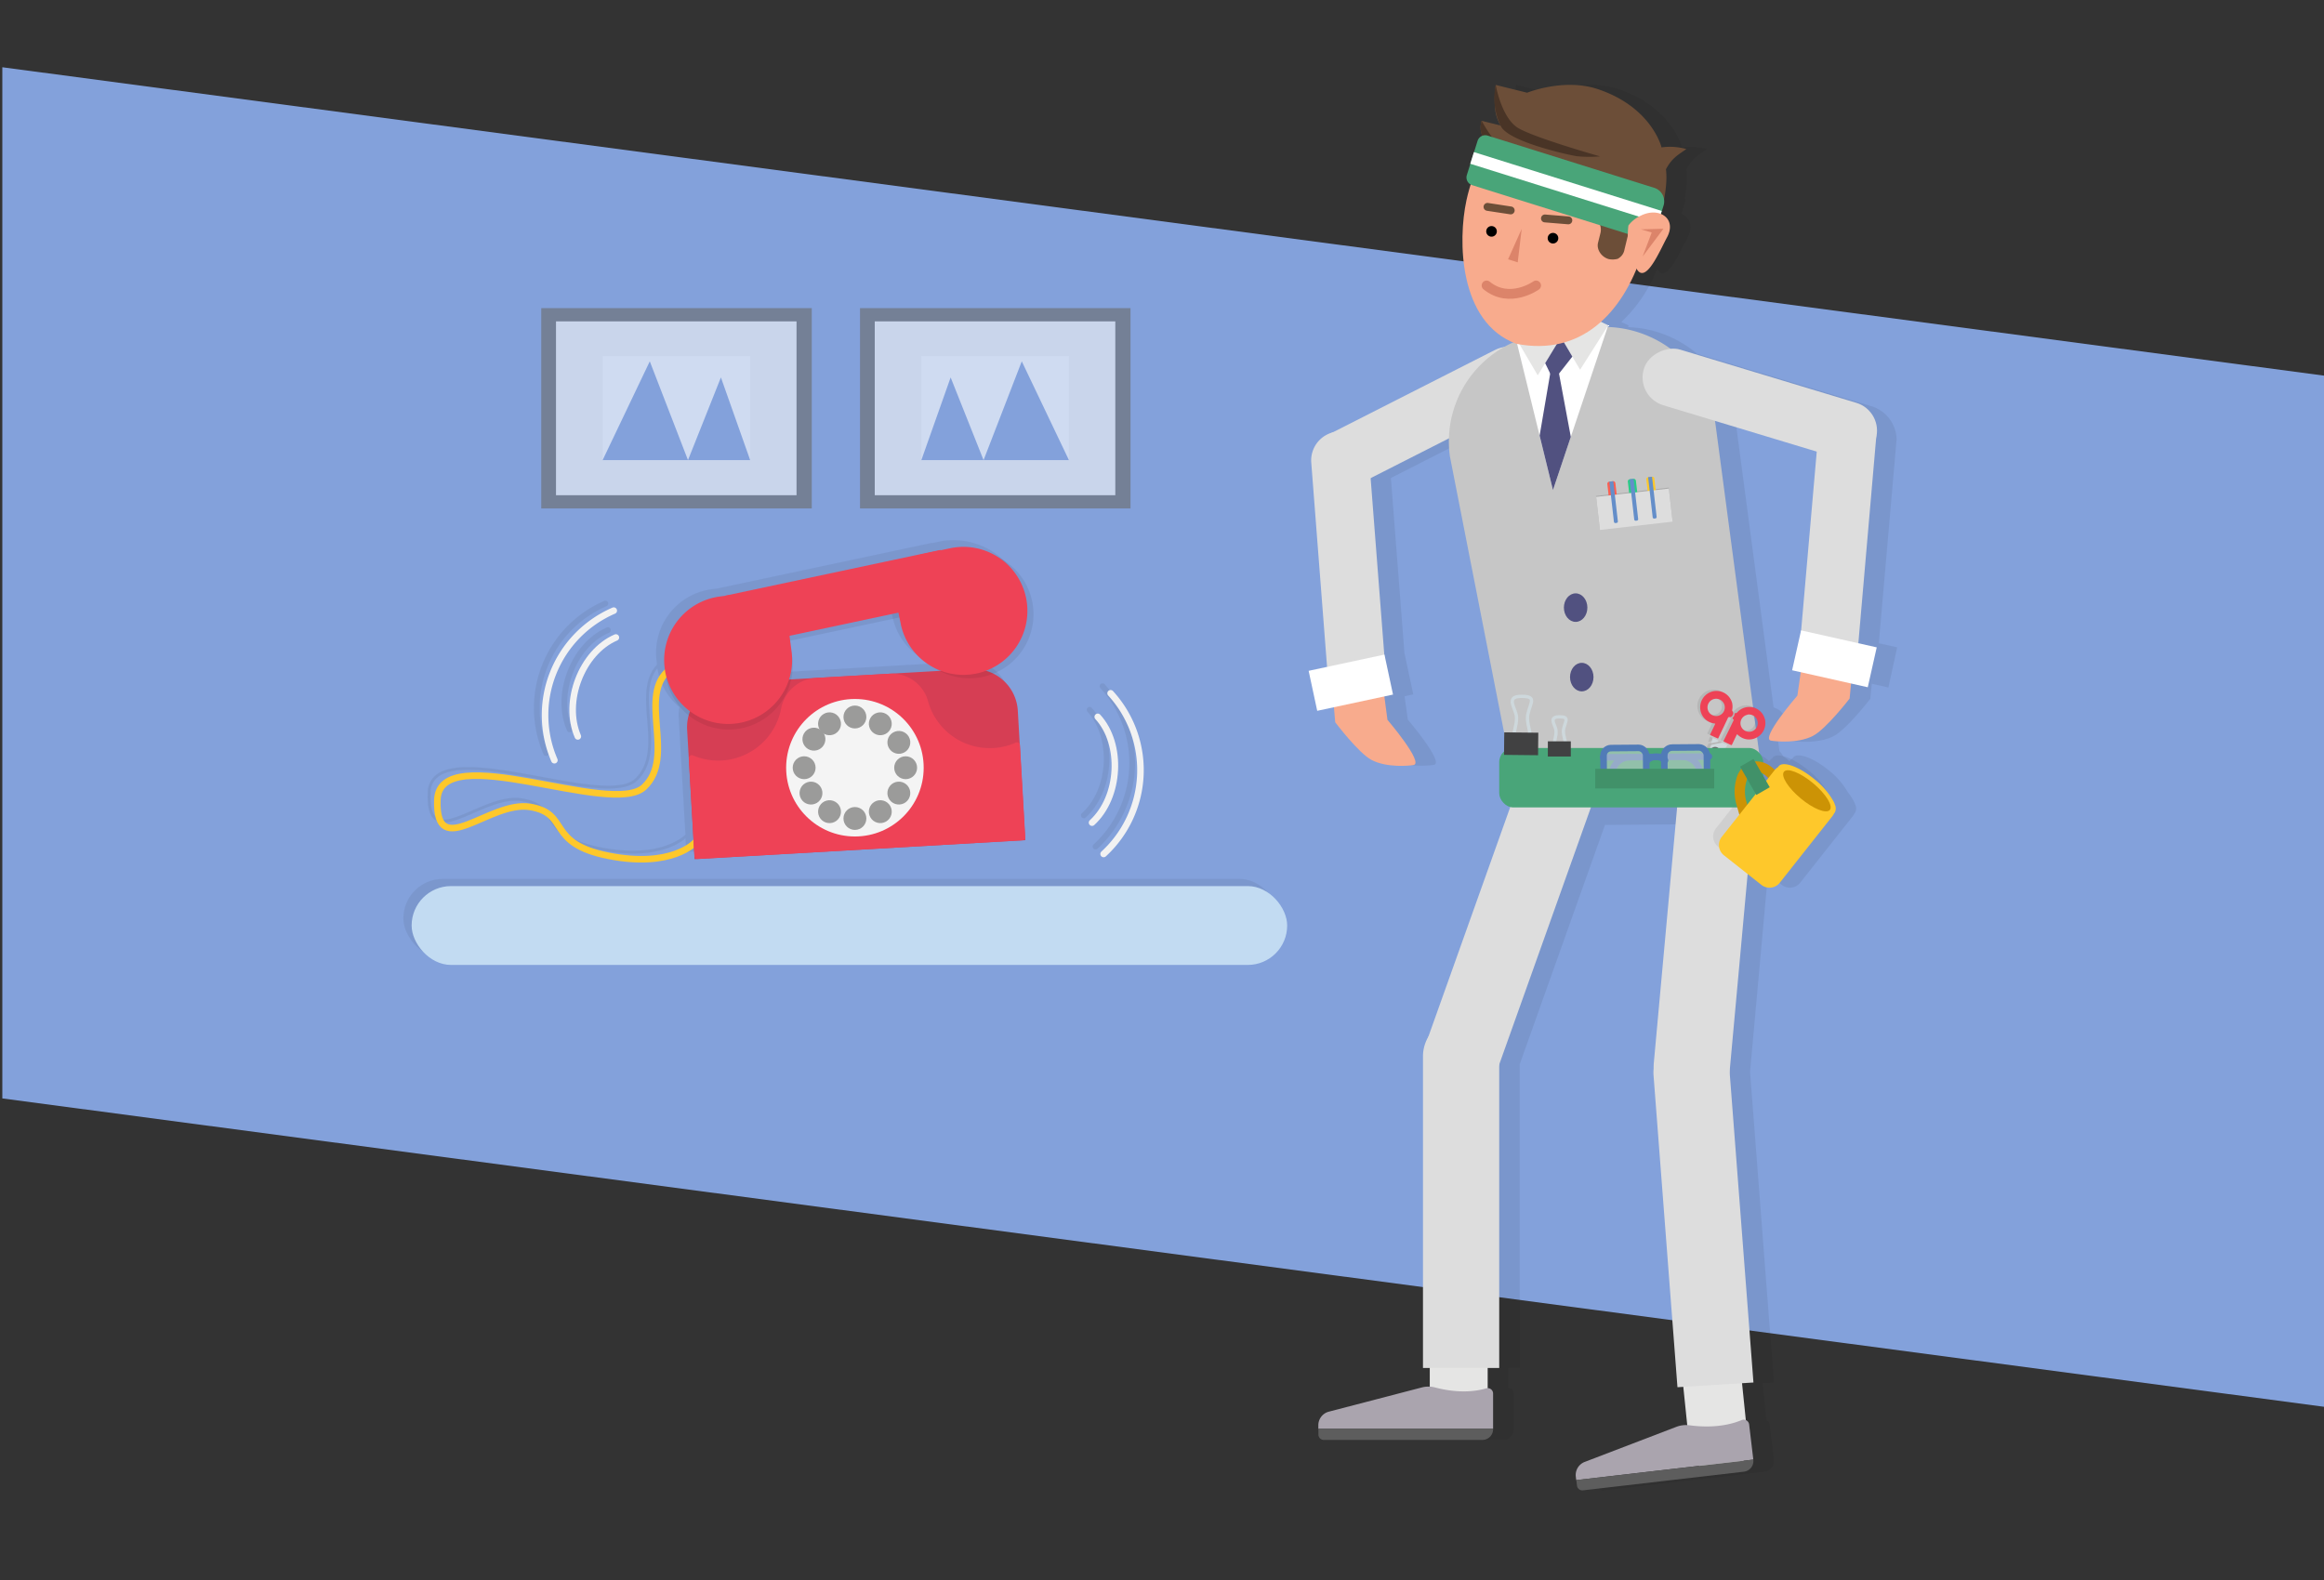 <svg id="Layer_1" data-name="Layer 1" xmlns="http://www.w3.org/2000/svg" viewBox="0 0 708.66 481.89"><rect x="0" y="0" width="708.66" height="481.89" fill="#333333" stroke="none"/><defs><style>.cls-1,.cls-47{fill:#83a1db;}.cls-1,.cls-20,.cls-24{fill-rule:evenodd;}.cls-11,.cls-2,.cls-25{opacity:0.07;}.cls-11,.cls-3{fill:#0c0c0c;}.cls-4{fill:#c2dbf2;}.cls-10,.cls-26,.cls-35,.cls-38,.cls-5{fill:none;}.cls-5{stroke:#fec82b;}.cls-10,.cls-26,.cls-37,.cls-38,.cls-5{stroke-linecap:round;stroke-linejoin:round;}.cls-10,.cls-37,.cls-38,.cls-5{stroke-width:2px;}.cls-6{fill:#d63e54;}.cls-7{fill:#ee4256;}.cls-8{fill:#f4f4f4;}.cls-9{fill:#9b9b9a;}.cls-10{stroke:#f2f2f2;}.cls-12,.cls-39{fill:#ddd;}.cls-13,.cls-20{fill:#f8ab8d;}.cls-14{fill:#fff;}.cls-15{fill:#e5e5e4;}.cls-16{fill:#aaa4ae;}.cls-17{fill:#5d5d5d;}.cls-18{fill:#c6c6c6;}.cls-19{fill:#515180;}.cls-21{fill:#6c4e38;}.cls-22{fill:#493426;}.cls-23{fill:#979797;}.cls-24{fill:#dc846a;}.cls-25{fill:#161616;}.cls-26{stroke:#dc846a;stroke-width:3px;}.cls-27{fill:#49a579;}.cls-28{opacity:0.09;}.cls-29{fill:#191919;}.cls-30{fill:#ced8dc;}.cls-31{fill:#676868;}.cls-32{fill:#cc9305;}.cls-33{fill:#fec82b;}.cls-34{fill:#419169;}.cls-35{stroke:#ced8dc;stroke-miterlimit:10;}.cls-36{fill:#414142;}.cls-37{fill:#c1c1c1;}.cls-37,.cls-38{stroke:#517bb7;}.cls-39{opacity:0.5;}.cls-40{fill:#070707;opacity:0.15;}.cls-41{fill:#29cc86;}.cls-42{fill:#fc5f51;}.cls-43{fill:#648ec9;}.cls-44{opacity:0.61;}.cls-45{fill:#6b6a6a;}.cls-46{fill:#f5f5f5;}</style></defs><title>CS-L2-U9</title><polygon class="cls-1" points="0.71 335.01 709.37 429.15 709.37 114.66 0.71 20.51 0.71 335.01"/><g class="cls-2"><rect class="cls-3" x="123" y="268.06" width="266.98" height="24.05" rx="12.02" ry="12.02"/><path class="cls-3" d="M132.78,250.14c2.6,1.76,6.79-.06,11.64-2.17s10.06-4.37,14.66-3.6c5.29.89,6.74,3.11,8.42,5.67,2.19,3.34,4.67,7.12,15.52,9.25a52,52,0,0,0,10,1.05c9.5,0,14.35-3.25,16-4.65l.24,4.15.92-.05h0l99-5.69h0l.92-.05-.05-.92h0l-1.61-28h0l-.7-12.23a11.81,11.81,0,0,0-6.55-9.91,19.52,19.52,0,0,0,11.05-21.85h0a22.35,22.35,0,0,0-25-16.13l-2.94.62,0-.09-65.41,13.92-1.84.24a19.52,19.52,0,0,0-16.83,21.89c0,.14,0,.28.06.41s0,.48.06.72c-4,4.18-3.48,10.56-3,16.74.53,6.67,1.09,13.56-3.7,18.07-4.14,3.9-16.69,1.57-28.83-.67-13-2.4-26.41-4.88-31.85-.5a7,7,0,0,0-2.54,5.51C130.26,246.25,131,249,132.78,250.14Zm139.37-62a19.48,19.48,0,0,0,10.22,13.32q.76.5,1.56.93l-15.28.88h0l-22.31,1.28h0l-7.58.44a19.41,19.41,0,0,0,.21-7.26c0-.41-.06-.82-.12-1.23l-.43-3.25,33.29-7.08ZM131.27,241.88a6.08,6.08,0,0,1,2.21-4.85c5.13-4.13,18.35-1.69,31.14.68s25.13,4.65,29.59.45c5.1-4.8,4.53-11.9,4-18.78-.48-6-.93-11.66,2.25-15.54.05.34.12.69.19,1h0a19.43,19.43,0,0,0,6.51,10.85,11.81,11.81,0,0,0-.21,3L209,254.56c-.78.77-8,7.37-25.79,3.87-10.49-2.07-12.86-5.68-15-8.87-1.72-2.62-3.34-5.09-9-6.05-4.86-.82-10.33,1.56-15.16,3.66-4.61,2-8.59,3.74-10.79,2.25C131.8,248.42,131.14,246,131.27,241.88Z"/><path class="cls-3" d="M330.45,249.59a.87.87,0,0,0,.59-.23c4.22-3.87,6.85-9.9,7.21-16.54s-1.61-12.83-5.41-17a.88.88,0,0,0-1.29,1.18c3.48,3.8,5.29,9.52,5,15.7s-2.76,11.77-6.65,15.34a.88.88,0,0,0,.59,1.52Z"/><path class="cls-3" d="M333.41,257.62a.88.88,0,0,0,1.18,1.29,35.63,35.63,0,0,0,2.19-50.28.88.88,0,0,0-1.29,1.18A33.87,33.87,0,0,1,333.41,257.62Z"/><path class="cls-3" d="M184.93,191.44c-5.16,2.23-9.49,7.07-11.88,13.28s-2.45,12.78-.18,18a.88.88,0,1,0,1.61-.69c-2.09-4.84-2-10.94.21-16.72s6.21-10.26,10.94-12.3a.88.88,0,1,0-.69-1.61Z"/><path class="cls-3" d="M166.53,230.55a.88.88,0,0,0,.8-1.22A33.83,33.83,0,0,1,185,184.85a.88.88,0,0,0-.69-1.61A35.58,35.58,0,0,0,165.72,230,.88.88,0,0,0,166.53,230.55Z"/></g><rect class="cls-4" x="125.52" y="270.25" width="266.98" height="24.05" rx="12.02" ry="12.02"/><path class="cls-5" d="M204.31,204.12c-10.22,7.88,2,26.57-7.88,35.92s-62.49-15-63.07,4,16.06,0,28.32,2.07,4.67,11.13,23.94,14.92S211.9,257,211.9,257"/><path class="cls-6" d="M223.7,206.13h74a13.5,13.5,0,0,1,13.5,13.5v39.56a0,0,0,0,1,0,0h-101a0,0,0,0,1,0,0V219.63a13.5,13.5,0,0,1,13.5-13.5Z" transform="translate(-12.93 15.35) rotate(-3.29)"/><path class="cls-7" d="M307.87,227.21h0a19.52,19.52,0,0,1-24.62-12.48q-.16-.5-.3-1a11.43,11.43,0,0,0-11.76-8.25l-22.31,1.28A11.46,11.46,0,0,0,238.21,216a19.52,19.52,0,0,1-13.13,15h0a19.44,19.44,0,0,1-13.76-.61.91.91,0,0,0-1.27.89l1.71,29.82a.92.92,0,0,0,1,.87l99-5.69a.92.92,0,0,0,.87-1l-1.61-28a.91.91,0,0,0-1.28-.79A19.29,19.29,0,0,1,307.87,227.21Z"/><path class="cls-2" d="M203.14,207.07h0a19.52,19.52,0,0,0,23.16,15h0a19.52,19.52,0,0,0,15-23.16l-.73-3.41,35.23-7.5.73,3.41a19.52,19.52,0,1,0,38.19-8.12h0a19.52,19.52,0,0,0-23.16-15l-2.5.53h0l-62.6,13.32h0l-8.32,1.77A19.52,19.52,0,0,0,203.14,207.07Z"/><rect class="cls-7" x="247.59" y="149" width="16.04" height="67.1" transform="translate(130.25 470.55) rotate(-102.01)"/><path class="cls-7" d="M293.78,166.77h8.5a11,11,0,0,1,11,11v8.5a19.52,19.52,0,0,1-19.52,19.52h0a19.52,19.52,0,0,1-19.52-19.52v0a19.52,19.52,0,0,1,19.52-19.52Z" transform="translate(172.7 512.4) rotate(-102.01)"/><path class="cls-7" d="M222,181.72h0a19.52,19.52,0,0,1,19.52,19.52v8.5a11,11,0,0,1-11,11H222a19.52,19.52,0,0,1-19.52-19.52v0A19.52,19.52,0,0,1,222,181.72Z" transform="translate(51.29 447.5) rotate(-97.45)"/><circle class="cls-8" cx="260.69" cy="234.15" r="20.97"/><circle class="cls-9" cx="260.69" cy="218.68" r="3.49"/><circle class="cls-9" cx="252.95" cy="220.75" r="3.49" transform="translate(-76.49 156.05) rotate(-30)"/><circle class="cls-9" cx="247.29" cy="226.42" r="3.49" transform="matrix(0.5, -0.87, 0.87, 0.5, -72.44, 327.37)"/><circle class="cls-9" cx="245.21" cy="234.15" r="3.49"/><circle class="cls-9" cx="247.29" cy="241.89" r="3.49" transform="translate(-87.81 156.05) rotate(-30)"/><circle class="cls-9" cx="252.95" cy="247.55" r="3.49" transform="translate(-87.91 342.84) rotate(-60)"/><circle class="cls-9" cx="260.69" cy="249.63" r="3.49"/><circle class="cls-9" cx="268.43" cy="247.55" r="3.49" transform="translate(-87.81 167.38) rotate(-30)"/><circle class="cls-9" cx="274.09" cy="241.89" r="3.49" transform="translate(-72.44 358.31) rotate(-60)"/><circle class="cls-9" cx="276.16" cy="234.15" r="3.49"/><circle class="cls-9" cx="274.09" cy="226.42" r="3.49" transform="translate(-76.49 167.38) rotate(-30)"/><circle class="cls-9" cx="268.43" cy="220.75" r="3.49" transform="translate(-56.96 342.84) rotate(-60)"/><path class="cls-10" d="M333,250.9c8.51-7.8,9.38-23.94,1.74-32.27"/><path class="cls-10" d="M336.53,260.45a34.71,34.71,0,0,0,2.13-49"/><path class="cls-10" d="M176.2,224.6c-4.58-10.6,1.22-25.68,11.6-30.17"/><path class="cls-10" d="M169.05,231.86a34.71,34.71,0,0,1,18.1-45.62"/><path class="cls-11" d="M578.51,197.44l-5.6-1.26,5.43-62.29A10.86,10.86,0,0,0,571,124l-53.55-16.13a34.33,34.33,0,0,0-21-8.1l.17-.51-2.22-1.06A43.89,43.89,0,0,0,505.29,82c.06.1.11.2.17.3,2.77,4.23,6.93-5.84,9.11-9.84,1.87-3.45.62-6.16-1.9-7.16l.09-.28.86-2.75a3.81,3.81,0,0,0,.09-1.86,30.16,30.16,0,0,0,.49-8.76c1.88-3.38,3.44-4.17,6.25-6.16a18.62,18.62,0,0,0-7.57-.51S510,32.8,493.6,27.23c-10.41-3.54-21.7,1.05-21.7,1.05l-9.55-2.37h0s0,.18-.08.5a20.79,20.79,0,0,0-.17,6.11v0a12,12,0,0,0,1.73,5.73l-5.77-1.43a6.38,6.38,0,0,0,.13,4.41l0,0a2.18,2.18,0,0,0-1.36,1.4l-1.71,5.47-.56,1.78h0l-1.16,3.69a2.18,2.18,0,0,0,1.29,2.68c-.48,1.49-.91,3.08-1.28,4.79-2.59,11.9-2.41,36.25,14.2,43.35q-1.46.65-2.84,1.44a8.83,8.83,0,0,0-2.64.85l-49.52,25.16a8.84,8.84,0,0,0-6.53,9.15l4.82,62.34-5.61,1.2,2.61,12.2,5.08-1.09.39,4.59s7.08,9.39,11.08,11.5c4.66,2.45,11.5,1.77,12.77,1.56,3.37-.56-7.92-13.8-7.92-13.8l-1-7.14,2.66-.57-2.61-12.2h-.06l-4.16-53.8,23.85-12.12a32.85,32.85,0,0,0,.27,5.12l0,.11,16.59,84.6-.06,5.43a3.81,3.81,0,0,0-1.47,3v10.47a3.82,3.82,0,0,0,3.31,3.78L441.84,316a11.32,11.32,0,0,0-1.69,6v95.28h2.08V423a8.16,8.16,0,0,0-2.4.24l-28.36,7.39a4.28,4.28,0,0,0-3.2,4.15v2.78a1.64,1.64,0,0,0,1.64,1.64h48.38a3.25,3.25,0,0,0,3.25-3.25V425a1.64,1.64,0,0,0-1.65-1.64v-6.18h3.52V324.6l26-73,27.7-.22-6.64,73.43a11.44,11.44,0,0,0,0,1.42,11.24,11.24,0,0,0,0,1.65l7.3,95.19,1.74-.11,1.2,11.68a8.34,8.34,0,0,0-3.3.54l-27.87,10.67a4.28,4.28,0,0,0-2.76,4.49l.13,1.07.2,1.69a1.66,1.66,0,0,0,1.86,1.44l49-5.68a3.27,3.27,0,0,0,2.91-3.61v-.08l-1.27-10.7a1.63,1.63,0,0,0-1-1.31l-1.16-11.3,3.47-.22-7.27-94.73h0l5.46-60.35,4.23,3.34a4,4,0,0,0,5.58-.66L565,248.89a4,4,0,0,0,.5-.85,1.41,1.41,0,0,0,.14-.12,2.69,2.69,0,0,0,0-2.67l0-.11c-.05-.13-.11-.26-.17-.39s-.08-.18-.13-.27a15.78,15.78,0,0,0-1.86-2.82,22.89,22.89,0,0,0-5.64-6.56c-4.71-3.93-9.66-5.76-11.05-4.09a1.46,1.46,0,0,0-.16.26,4,4,0,0,0-1,.87,9.93,9.93,0,0,0-1.95-1.51,3.81,3.81,0,0,0-1.07-1.53l-.56-4.21a5,5,0,0,0,2.44-5.38,4,4,0,0,0-.18-.58,4.88,4.88,0,0,0-3.06-3c-.14-.08-.28-.16-.43-.22l-11.39-85.77,30.72,9.25-4.63,53.13h-.05l-2.73,12.17,2.66.6-1,7.13s-11.42,13.13-8.05,13.73c1.26.22,8.1,1,12.78-1.44,4-2.07,11.19-11.39,11.19-11.39l.44-4.58,5.07,1.14Zm-37.19,22.13s0,.06,0,.09a2.65,2.65,0,0,1,0,.4Z"/><rect id="_Rectangle_" data-name="&lt;Rectangle&gt;" class="cls-12" x="426.1" y="90.45" width="17.68" height="73.68" rx="8.84" ry="8.84" transform="translate(518.43 572.71) rotate(-116.93)"/><path id="_Path_" data-name="&lt;Path&gt;" class="cls-13" d="M405.83,205l1.32,15.28s7.08,9.39,11.08,11.5c4.66,2.45,11.5,1.77,12.77,1.56,3.37-.56-7.92-13.8-7.92-13.8l-2-15.1Z"/><path id="_Path_2" data-name="&lt;Path&gt;" class="cls-12" d="M404.67,203.49l17.64-1.24-4.83-62.45a8.84,8.84,0,0,0-9.44-8.2h0a8.84,8.84,0,0,0-8.2,9.44Z"/><rect id="_Rectangle_2" data-name="&lt;Rectangle&gt;" class="cls-14" x="400.1" y="201.96" width="23.64" height="12.47" transform="translate(858.32 325.44) rotate(167.9)"/><path id="_Path_3" data-name="&lt;Path&gt;" class="cls-15" d="M444.81,354.77h0a8.83,8.83,0,0,0-8.83,8.83v62.56a8.83,8.83,0,0,0,8.83,8.83h0a8.83,8.83,0,0,0,8.83-8.83V363.59A8.83,8.83,0,0,0,444.81,354.77Z"/><rect id="_Rectangle_3" data-name="&lt;Rectangle&gt;" class="cls-12" x="507.98" y="230.75" width="23.26" height="106.68" rx="11.63" ry="11.63" transform="translate(27.97 -46.04) rotate(5.21)"/><path id="_Rectangle_4" data-name="&lt;Rectangle&gt;" class="cls-12" d="M445.53,310.54h0a11.63,11.63,0,0,1,11.63,11.63v95.05a0,0,0,0,1,0,0H433.91a0,0,0,0,1,0,0V322.17A11.63,11.63,0,0,1,445.53,310.54Z"/><path id="_Path_4" data-name="&lt;Path&gt;" class="cls-12" d="M478.06,231.55h0a11.69,11.69,0,0,0-14.83,7L435,317.73a11.34,11.34,0,0,0,7.11,14.51h0a11.69,11.69,0,0,0,14.84-7l28.23-79.16A11.34,11.34,0,0,0,478.06,231.55Z"/><path id="_Path_5" data-name="&lt;Path&gt;" class="cls-16" d="M455.29,425v10.78H402v-1.08a4.28,4.28,0,0,1,3.2-4.15l28.36-7.39a7.91,7.91,0,0,1,4,0c7.57,2,12.9,1.09,15.63.28A1.64,1.64,0,0,1,455.29,425Z"/><path id="_Path_6" data-name="&lt;Path&gt;" class="cls-17" d="M455.29,435.82v.09a3.25,3.25,0,0,1-3.25,3.25H403.66a1.64,1.64,0,0,1-1.64-1.64v-1.7Z"/><path id="_Path_7" data-name="&lt;Path&gt;" class="cls-15" d="M516.78,369.46h0a8.79,8.79,0,0,0-8,9.61l6.41,62.37a9.06,9.06,0,0,0,9.86,8h0a8.79,8.79,0,0,0,8-9.61l-.17-1.62-6.24-60.74A9.06,9.06,0,0,0,516.78,369.46Z"/><path id="_Path_8" data-name="&lt;Path&gt;" class="cls-12" d="M514.95,315.79h0a11.35,11.35,0,0,0-10.74,12.11l7.3,95.19,23.17-1.44-7.3-95.19A11.68,11.68,0,0,0,514.95,315.79Z"/><path id="_Path_9" data-name="&lt;Path&gt;" class="cls-16" d="M533.37,434.46l1.27,10.7-54,6.26-.13-1.07a4.28,4.28,0,0,1,2.76-4.49l27.87-10.67a8.23,8.23,0,0,1,4-.49c7.91,1.06,13.2-.43,15.87-1.56A1.67,1.67,0,0,1,533.37,434.46Z"/><path id="_Path_10" data-name="&lt;Path&gt;" class="cls-17" d="M534.64,445.17v.08a3.27,3.27,0,0,1-2.91,3.61l-49,5.68a1.66,1.66,0,0,1-1.86-1.44l-.2-1.69Z"/><path id="_Path_11" data-name="&lt;Path&gt;" class="cls-18" d="M529.37,214.81l-67.83.55.4,21.78c.05,6.44,5.31,8.61,11.75,8.56l44.53-.36c6.44-.05,11.61-2.31,11.56-8.75Z"/><path id="_Path_12" data-name="&lt;Path&gt;" class="cls-18" d="M484.51,100l-14.08,1.87a33.07,33.07,0,0,0-28.35,37l0,.11,19.85,101.19L537.66,239,523.13,129.57A34.4,34.4,0,0,0,484.51,100Z"/><polygon id="_Path_13" data-name="&lt;Path&gt;" class="cls-14" points="462.15 102.97 473.55 149.47 490.4 99.22 462.15 102.97"/><path id="_Path_14" data-name="&lt;Path&gt;" class="cls-13" d="M474.71,80.67l.21,0a5.86,5.86,0,0,0-5,6.75l1.7,12.79c.44,3.3,3,4,6.35,3.57h-.1c3.3-.44,5.74-1.81,5.3-5.11l-1.7-12.79A6,6,0,0,0,474.71,80.67Z"/><polygon id="_Path_15" data-name="&lt;Path&gt;" class="cls-15" points="490.4 99.22 482.78 95.56 475.98 102.86 481.82 112.77 490.4 99.22"/><polygon id="_Path_16" data-name="&lt;Path&gt;" class="cls-15" points="462.15 102.97 471.23 97.1 475.98 102.86 468.9 114.48 462.15 102.97"/><polygon id="_Path_17" data-name="&lt;Path&gt;" class="cls-19" points="475.98 102.86 479.46 108.76 473.74 116.05 471.17 110.76 475.98 102.86"/><polygon id="_Path_18" data-name="&lt;Path&gt;" class="cls-19" points="475.32 113.55 478.99 133.25 473.55 149.47 469.48 132.86 472.82 113.26 475.32 113.55"/><path id="_Path_19" data-name="&lt;Path&gt;" class="cls-20" d="M462.35,104.85c19.78,3.88,32.45-9.35,38.28-27.19,6.14-18.78-4.51-36.54-20.13-38.79-17.77-2.56-29.12,2.91-33.33,22.22-2.64,12.13-2.42,37.21,15.18,43.76Z"/><path id="_Path_20" data-name="&lt;Path&gt;" class="cls-21" d="M508,51.62c.66,5.17-1.09,12.26-2.45,16.71a4.65,4.65,0,0,0-3.61-1.91,5.56,5.56,0,0,0-.65,0h0l-.32,0-.33,0-.35.06-.25.06-.42.11-.33.11-.34.13-.33.15-.33.16c-.22.11-.43.24-.64.37,0,0,0,0,0,.05l-.13.1-.07.06-.09.06,0,0,0,0,0,0,0,0-2,8.23a3.8,3.8,0,0,1-1.56,2.54,4.61,4.61,0,0,1-.48.32,6.06,6.06,0,0,1-2.69.11c-2.15-.53-3.88-2.83-3.34-5l.73-2.94a4.38,4.38,0,0,0-2.85-5.21l-.73-.24c.77-3.36,1.46-6,1.9-7.65.54-2,.12-3.58-4.3-5.16l-.13,0c-.39-.14-.8-.27-1.25-.41l-.1,0c-.78-.24-1.64-.47-2.61-.71L456.9,46.69l-.22-.12c-.83-.47-3.74-2.3-4.73-5.31a6.38,6.38,0,0,1-.13-4.41l5.77,1.43a12,12,0,0,1-1.73-5.73,28.12,28.12,0,0,1,.25-6.64l9.56,2.37s11.29-4.59,21.7-1.05c16.41,5.57,19.28,17.72,19.28,17.72a18.62,18.62,0,0,1,7.57.51C511.4,47.44,509.84,48.24,508,51.62Z"/><path id="_Path_21" data-name="&lt;Path&gt;" class="cls-22" d="M480.33,52.56c-.78-.24-1.64-.47-2.61-.71L456.9,46.69l-.22-.12c-.83-.47-3.74-2.3-4.73-5.31a6.38,6.38,0,0,1-.13-4.41s3.57,6.82,6.6,8.17l.24.1C461.76,46.43,475.73,51.05,480.33,52.56Z"/><path id="_Path_22" data-name="&lt;Path&gt;" class="cls-22" d="M456.1,25.91s1.61,9.36,6.31,12.79c4,2.92,25.51,9,25.51,9a38.14,38.14,0,0,1-7.13-.06c-2-.28-21.26-4.42-23.22-9.35A19.17,19.17,0,0,1,456.1,25.91Z"/><g id="_Group_" data-name="&lt;Group&gt;"><line id="_Path_23" data-name="&lt;Path&gt;" class="cls-23" x1="453.6" y1="63.1" x2="460.72" y2="64.18"/><path id="_Path_24" data-name="&lt;Path&gt;" class="cls-21" d="M453.2,64.23a1.2,1.2,0,0,1,.58-2.32L460.9,63a1.2,1.2,0,0,1-.36,2.37l-7.12-1.08Z"/></g><g id="_Group_2" data-name="&lt;Group&gt;"><line id="_Path_25" data-name="&lt;Path&gt;" class="cls-23" x1="471.12" y1="66.62" x2="478.3" y2="67.21"/><path id="_Path_26" data-name="&lt;Path&gt;" class="cls-21" d="M471,65.43a1.2,1.2,0,0,0,0,2.39l7.18.59a1.2,1.2,0,0,0,.2-2.39l-7.18-.59Z"/></g><circle id="_Path_27" data-name="&lt;Path&gt;" cx="473.54" cy="72.65" r="1.62" transform="translate(335.55 531.42) rotate(-81.98)"/><circle id="_Path_28" data-name="&lt;Path&gt;" cx="454.8" cy="70.57" r="1.62" transform="translate(321.48 511.07) rotate(-81.98)"/><polygon id="_Path_29" data-name="&lt;Path&gt;" class="cls-24" points="464.01 69.81 462.8 80.01 459.86 79.09 464.01 69.81"/><rect id="_Rectangle_5" data-name="&lt;Rectangle&gt;" class="cls-12" x="526.58" y="87.51" width="17.68" height="73.68" rx="8.84" ry="8.84" transform="matrix(0.29, -0.96, 0.96, 0.29, 261.97, 601.17)"/><path class="cls-25" d="M557.65,242.58l0-.11c-.05-.13-.11-.26-.17-.39s-.08-.19-.13-.27a22.61,22.61,0,0,0-5.71-6.7c-4.71-3.93-9.66-5.76-11.05-4.09a1.46,1.46,0,0,0-.16.26,4,4,0,0,0-1,.87c-2.12-2.11-4.7-3-7-2.37a7,7,0,0,0-4.61,5,14.14,14.14,0,0,0,0,8l.84,3-5.42,6.87a4,4,0,0,0,.66,5.58l11.46,9.06a4,4,0,0,0,5.58-.66L557,246.21a4,4,0,0,0,.5-.85,1.42,1.42,0,0,0,.14-.12A2.69,2.69,0,0,0,557.65,242.58Zm-26.6.05-.22-.79a11.16,11.16,0,0,1-.08-6.15,4.09,4.09,0,0,1,2.43-2.86c1.29-.35,2.83.34,4.18,1.82Z"/><path id="_Path_30" data-name="&lt;Path&gt;" class="cls-12" d="M566.66,196.29,549,194.88l5.44-62.4a8.84,8.84,0,0,1,9.52-8.11h0a8.84,8.84,0,0,1,8.11,9.52Z"/><path id="_Path_31" data-name="&lt;Path&gt;" class="cls-13" d="M565.49,197.79,564,213.06s-7.17,9.32-11.19,11.39c-4.68,2.41-11.52,1.66-12.78,1.44-3.37-.6,8.05-13.73,8.05-13.73l2.16-15.07Z"/><rect id="_Rectangle_6" data-name="&lt;Rectangle&gt;" class="cls-14" x="547.55" y="194.7" width="23.64" height="12.47" transform="translate(57.64 -117.71) rotate(12.66)"/><path class="cls-26" d="M453.31,87.07c7.05,5.76,15.09,0,15.09,0"/><ellipse class="cls-19" cx="480.46" cy="185.32" rx="3.58" ry="4.35"/><ellipse class="cls-19" cx="482.33" cy="206.51" rx="3.58" ry="4.35"/><path class="cls-27" d="M450,49.22h53.25a4.32,4.32,0,0,1,4.32,4.32v7.19a4.32,4.32,0,0,1-4.32,4.32H450a2.45,2.45,0,0,1-2.45-2.45V51.68A2.45,2.45,0,0,1,450,49.22Z" transform="translate(38.97 -140.25) rotate(17.41)"/><rect class="cls-14" x="447.51" y="55.27" width="60.02" height="3.73" transform="translate(38.97 -140.25) rotate(17.41)"/><g id="_Group_3" data-name="&lt;Group&gt;"><path id="_Path_32" data-name="&lt;Path&gt;" class="cls-20" d="M496.55,68.78a9.54,9.54,0,0,1,3.77-3c5.59-2.81,11.12.88,8,6.62-2.17,4-6.34,14.07-9.11,9.84C497.1,79,495.89,74.37,496.55,68.78Z"/><polygon id="_Path_33" data-name="&lt;Path&gt;" class="cls-24" points="500.38 69.95 507.23 69.77 500.89 78.23 503.66 70.91 500.38 69.95"/></g><g class="cls-28"><path class="cls-29" d="M516.27,242.15l-.16.24c-.1.17-.09.18.11.22a2.16,2.16,0,0,0,2.3-1.14c1.43-3,2.87-6,4.3-9,0-.1.14-.2.08-.32l-.12.2Z"/><path class="cls-29" d="M522.9,232.12h0Z"/><path class="cls-29" d="M522.92,232.13s0,0,0,0Z"/><polygon class="cls-29" points="522.9 232.13 522.9 232.13 522.9 232.13 522.9 232.13"/><path class="cls-29" d="M515.23,242.13c.32.3.32.3.56-.07l9.89-14.91c0-.07.09-.14.14-.21s0-.16-.06-.21c-.38-.18-.77-.36-1.14-.55a.71.71,0,0,0-.51-.06l-1.42.29v0c-.48.1-1,.2-1.45.29a.48.48,0,0,0-.39.3l-6.07,12.7A2.06,2.06,0,0,0,515.23,242.13Z"/><path class="cls-29" d="M523,225.88c.12,0,.17-.08.09-.19s-.13-.28-.28-.35l-1.27-.61c-.12-.06-.17,0-.2.09-.13.43-.26.85-.4,1.28-.05.17,0,.18.16.15l.93-.19h0Z"/><path class="cls-29" d="M521.41,220.18l.56.1c.22,0,.22,0,.13.24l-.76,1.59-.7,1.46c0,.1-.08.19.06.25l2.2,1c.12.06.17,0,.21-.09l.09-.19c.94-2,1.89-3.95,2.82-5.93.11-.23.22-.34.5-.3a.91.91,0,0,0,.94-.55,1,1,0,0,0,0-1.19.56.56,0,0,1-.11-.51,5,5,0,0,0,0-1.89c0-.15-.1-.4-.19-.65a4.93,4.93,0,0,0-6.57-2.77,5,5,0,0,0-3,4.92A4.92,4.92,0,0,0,521.41,220.18Zm.53-7.41a2.64,2.64,0,1,1-2.08,3.12A2.64,2.64,0,0,1,521.95,212.76Z"/><path class="cls-29" d="M527.56,218.43c-.12.11-.15.2-.05.33a.64.64,0,0,0,.13.16c.22.15.17.31.07.51-.65,1.34-1.29,2.69-1.94,4l-1,2c0,.1-.12.21,0,.29l2.2,1.05c.09,0,.15,0,.2-.06l.11-.22,1.37-2.86c.11-.22.11-.22.29-.07l.29.26a4.76,4.76,0,0,0,4.88.93,5,5,0,0,0,3.19-5.72,4,4,0,0,0-.18-.58,4.91,4.91,0,0,0-8.29-1.69.58.58,0,0,1-.53.26c-.23,0-.26,0-.3.28A1.69,1.69,0,0,1,527.56,218.43Zm4.44-.87a2.64,2.64,0,1,1-2.08,3.12A2.64,2.64,0,0,1,532,217.56Z"/></g><path class="cls-30" d="M523.75,232.52s0,0,0,0v0l-.13.21-6.51,9.83-.16.24c-.1.17-.09.18.11.22a2.16,2.16,0,0,0,2.3-1.14c1.43-3,2.87-6,4.3-9C523.72,232.75,523.81,232.65,523.75,232.52Z"/><path class="cls-30" d="M523.54,226.81v0c-.48.1-1,.2-1.45.29a.48.48,0,0,0-.39.3l-6.07,12.7a2.06,2.06,0,0,0,.47,2.45c.32.3.32.3.56-.07l9.89-14.91c0-.07.09-.14.14-.21s0-.16-.06-.21c-.38-.18-.77-.36-1.14-.55a.71.71,0,0,0-.51-.06Z"/><path class="cls-30" d="M522.89,226.45h0l1-.2c.12,0,.17-.08.09-.19s-.13-.28-.28-.35l-1.27-.61c-.12-.06-.17,0-.2.09-.13.43-.26.85-.4,1.28-.05.17,0,.18.16.15Z"/><path class="cls-7" d="M522.27,220.57l.56.1c.22,0,.22,0,.13.24l-.76,1.59-.7,1.46c0,.1-.08.19.06.25l2.2,1c.12.06.17,0,.21-.09l.09-.19c.94-2,1.89-3.95,2.82-5.93.11-.23.22-.34.5-.3a.91.91,0,0,0,.94-.55,1,1,0,0,0,0-1.19.56.56,0,0,1-.11-.51,5,5,0,0,0,0-1.89c0-.15-.1-.4-.19-.65a4.93,4.93,0,0,0-6.57-2.77,5,5,0,0,0-3,4.92A4.92,4.92,0,0,0,522.27,220.57Zm.53-7.41a2.64,2.64,0,1,1-2.08,3.12A2.64,2.64,0,0,1,522.8,213.16Z"/><path class="cls-7" d="M525.69,226.2l2.2,1.05c.09,0,.15,0,.2-.06l.11-.22,1.37-2.86c.11-.22.11-.22.29-.07l.29.26a4.76,4.76,0,0,0,4.88.93,5,5,0,0,0,3.19-5.72,4,4,0,0,0-.18-.58,4.91,4.91,0,0,0-8.29-1.69.58.58,0,0,1-.53.26c-.23,0-.26,0-.3.28a1.69,1.69,0,0,1-.51,1.06c-.12.11-.15.2-.05.33a.64.64,0,0,0,.13.16c.22.15.17.31.07.51-.65,1.34-1.29,2.69-1.94,4l-1,2C525.6,226,525.52,226.12,525.69,226.2Zm7.16-8.24a2.64,2.64,0,1,1-2.08,3.12A2.64,2.64,0,0,1,532.85,218Z"/><path class="cls-31" d="M522.7,227.83a1.53,1.53,0,0,1,1.8,1.19,1.54,1.54,0,0,1-3,.62A1.52,1.52,0,0,1,522.7,227.83Zm.07.43a1.08,1.08,0,0,0-.84,1.3,1.09,1.09,0,0,0,1.27.84,1.11,1.11,0,0,0,.86-1.3A1.09,1.09,0,0,0,522.77,228.27Z"/><rect class="cls-27" x="457.16" y="228.13" width="80.5" height="18.13" rx="4.3" ry="4.3"/><path class="cls-32" d="M529.51,237.41a14.14,14.14,0,0,0,0,8l1,3.5a15.44,15.44,0,0,0,1,2.72,16.71,16.71,0,0,1,1.34-6l-.29-1a11.16,11.16,0,0,1-.08-6.15A4.09,4.09,0,0,1,535,235.5c1.34-.37,3,.39,4.36,2l2.56-1.89c-2.24-2.69-5.16-3.9-7.78-3.18A7,7,0,0,0,529.51,237.41Z"/><path class="cls-33" d="M559.43,245.25l0-.11c-.05-.13-.11-.26-.17-.39s-.08-.18-.13-.27a22.61,22.61,0,0,0-5.71-6.7c-4.71-3.93-9.66-5.76-11.05-4.09a1.45,1.45,0,0,0-.16.26,4,4,0,0,0-1.12,1L525,255.26a4,4,0,0,0,.66,5.58l11.46,9.06a4,4,0,0,0,5.58-.66l16.08-20.35a4,4,0,0,0,.5-.85,1.42,1.42,0,0,0,.14-.12A2.69,2.69,0,0,0,559.43,245.25Z"/><ellipse class="cls-32" cx="550.97" cy="241.18" rx="2.99" ry="9.1" transform="translate(12.77 509.64) rotate(-50.15)"/><rect class="cls-34" x="530.65" y="231.07" width="4.7" height="9.92" transform="matrix(0.87, -0.5, 0.5, 0.87, -46.6, 298.12)"/><path class="cls-35" d="M465.94,217.6c-1,4,3.1,8.65-1.86,8.59s-.59-4.84-1.89-8.72c-.89-2.64-2.54-5.14,1.89-5.09S466.86,214,465.94,217.6Z"/><rect class="cls-36" x="458.65" y="223.44" width="10.38" height="6.87" transform="translate(2.45 -4.95) rotate(0.61)"/><path class="cls-35" d="M476.84,222.14c-.66,2.68,2.15,5.81-1.19,5.81s-.43-3.26-1.34-5.87c-.62-1.78-1.75-3.45,1.24-3.45S477.44,219.71,476.84,222.14Z"/><rect class="cls-36" x="471.99" y="226.1" width="7" height="4.63"/><line class="cls-37" x1="521.09" y1="230.74" x2="488.84" y2="230.99"/><path class="cls-38" d="M513,230.8a5.37,5.37,0,0,1,5.41,5.33"/><rect class="cls-39" x="507.28" y="227.67" width="13.42" height="10.92" rx="2.82" ry="2.82" transform="translate(-1.8 4) rotate(-0.45)"/><path class="cls-38" d="M496.91,230.92a5.37,5.37,0,0,0-5.33,5.41"/><rect class="cls-39" x="488.6" y="228.09" width="13.74" height="10.36" rx="2.1" ry="2.1" transform="translate(-1.8 3.86) rotate(-0.45)"/><path class="cls-38" d="M502.23,231.93a3.87,3.87,0,0,1,5.48,0"/><rect class="cls-38" x="507.49" y="228.02" width="13" height="10.21" rx="2.42" ry="2.42" transform="translate(-1.8 4) rotate(-0.45)"/><rect class="cls-38" x="488.97" y="228.17" width="13" height="10.21" rx="2.29" ry="2.29" transform="translate(-1.8 3.86) rotate(-0.45)"/><rect class="cls-34" x="486.45" y="234.47" width="36.27" height="6"/><rect id="_Rectangle_7" data-name="&lt;Rectangle&gt;" class="cls-40" x="487.19" y="149.98" width="22.31" height="10.15" transform="translate(-14.4 57.66) rotate(-6.53)"/><path class="cls-41" d="M497.25,146.11h1.15a.67.67,0,0,1,.67.67v4.58a0,0,0,0,1,0,0h-2.48a0,0,0,0,1,0,0v-4.58A.67.67,0,0,1,497.25,146.11Z" transform="translate(-13.68 57.56) rotate(-6.53)"/><path class="cls-42" d="M491,146.83h1.13a.68.68,0,0,1,.68.68v4.57a0,0,0,0,1,0,0h-2.48a0,0,0,0,1,0,0v-4.57A.68.68,0,0,1,491,146.83Z" transform="translate(-13.8 56.86) rotate(-6.53)"/><path class="cls-33" d="M502.81,145.47h1.3a.59.59,0,0,1,.59.59v4.65a0,0,0,0,1,0,0h-2.48a0,0,0,0,1,0,0v-4.65A.59.59,0,0,1,502.81,145.47Z" transform="translate(-13.57 58.2) rotate(-6.53)"/><rect id="_Rectangle_8" data-name="&lt;Rectangle&gt;" class="cls-12" x="487.22" y="150.26" width="22.31" height="10.15" transform="translate(-14.43 57.67) rotate(-6.53)"/><path class="cls-43" d="M491.46,146.8h1.2a0,0,0,0,1,0,0v12.32a.44.44,0,0,1-.44.44h-.33a.44.44,0,0,1-.44-.44V146.8a0,0,0,0,1,0,0Z" transform="translate(-14.22 56.94) rotate(-6.53)"/><path class="cls-43" d="M497.65,146.09h1.2a0,0,0,0,1,0,0v12.32a.44.44,0,0,1-.44.44h-.33a.44.44,0,0,1-.44-.44V146.09a0,0,0,0,1,0,0Z" transform="translate(-14.1 57.64) rotate(-6.53)"/><path class="cls-43" d="M503.28,145.44h1.2a0,0,0,0,1,0,0v12.32a.44.44,0,0,1-.44.44h-.33a.44.44,0,0,1-.44-.44V145.44A0,0,0,0,1,503.28,145.44Z" transform="translate(-13.99 58.27) rotate(-6.53)"/><g class="cls-44"><rect class="cls-45" x="165.05" y="93.98" width="82.48" height="61.09"/><rect class="cls-46" x="169.54" y="98.02" width="73.35" height="53.02"/><rect class="cls-14" x="183.76" y="108.59" width="45" height="31.74"/><polyline class="cls-47" points="228.75 140.33 219.83 115.11 209.79 140.33 198.14 110.2 183.76 140.33"/></g><g class="cls-44"><rect class="cls-45" x="262.25" y="93.98" width="82.48" height="61.09"/><rect class="cls-46" x="266.74" y="98.02" width="73.35" height="53.02"/><rect class="cls-14" x="280.96" y="108.59" width="45" height="31.74"/><polyline class="cls-47" points="280.95 140.33 289.88 115.11 299.92 140.33 311.57 110.2 325.95 140.33"/></g></svg>